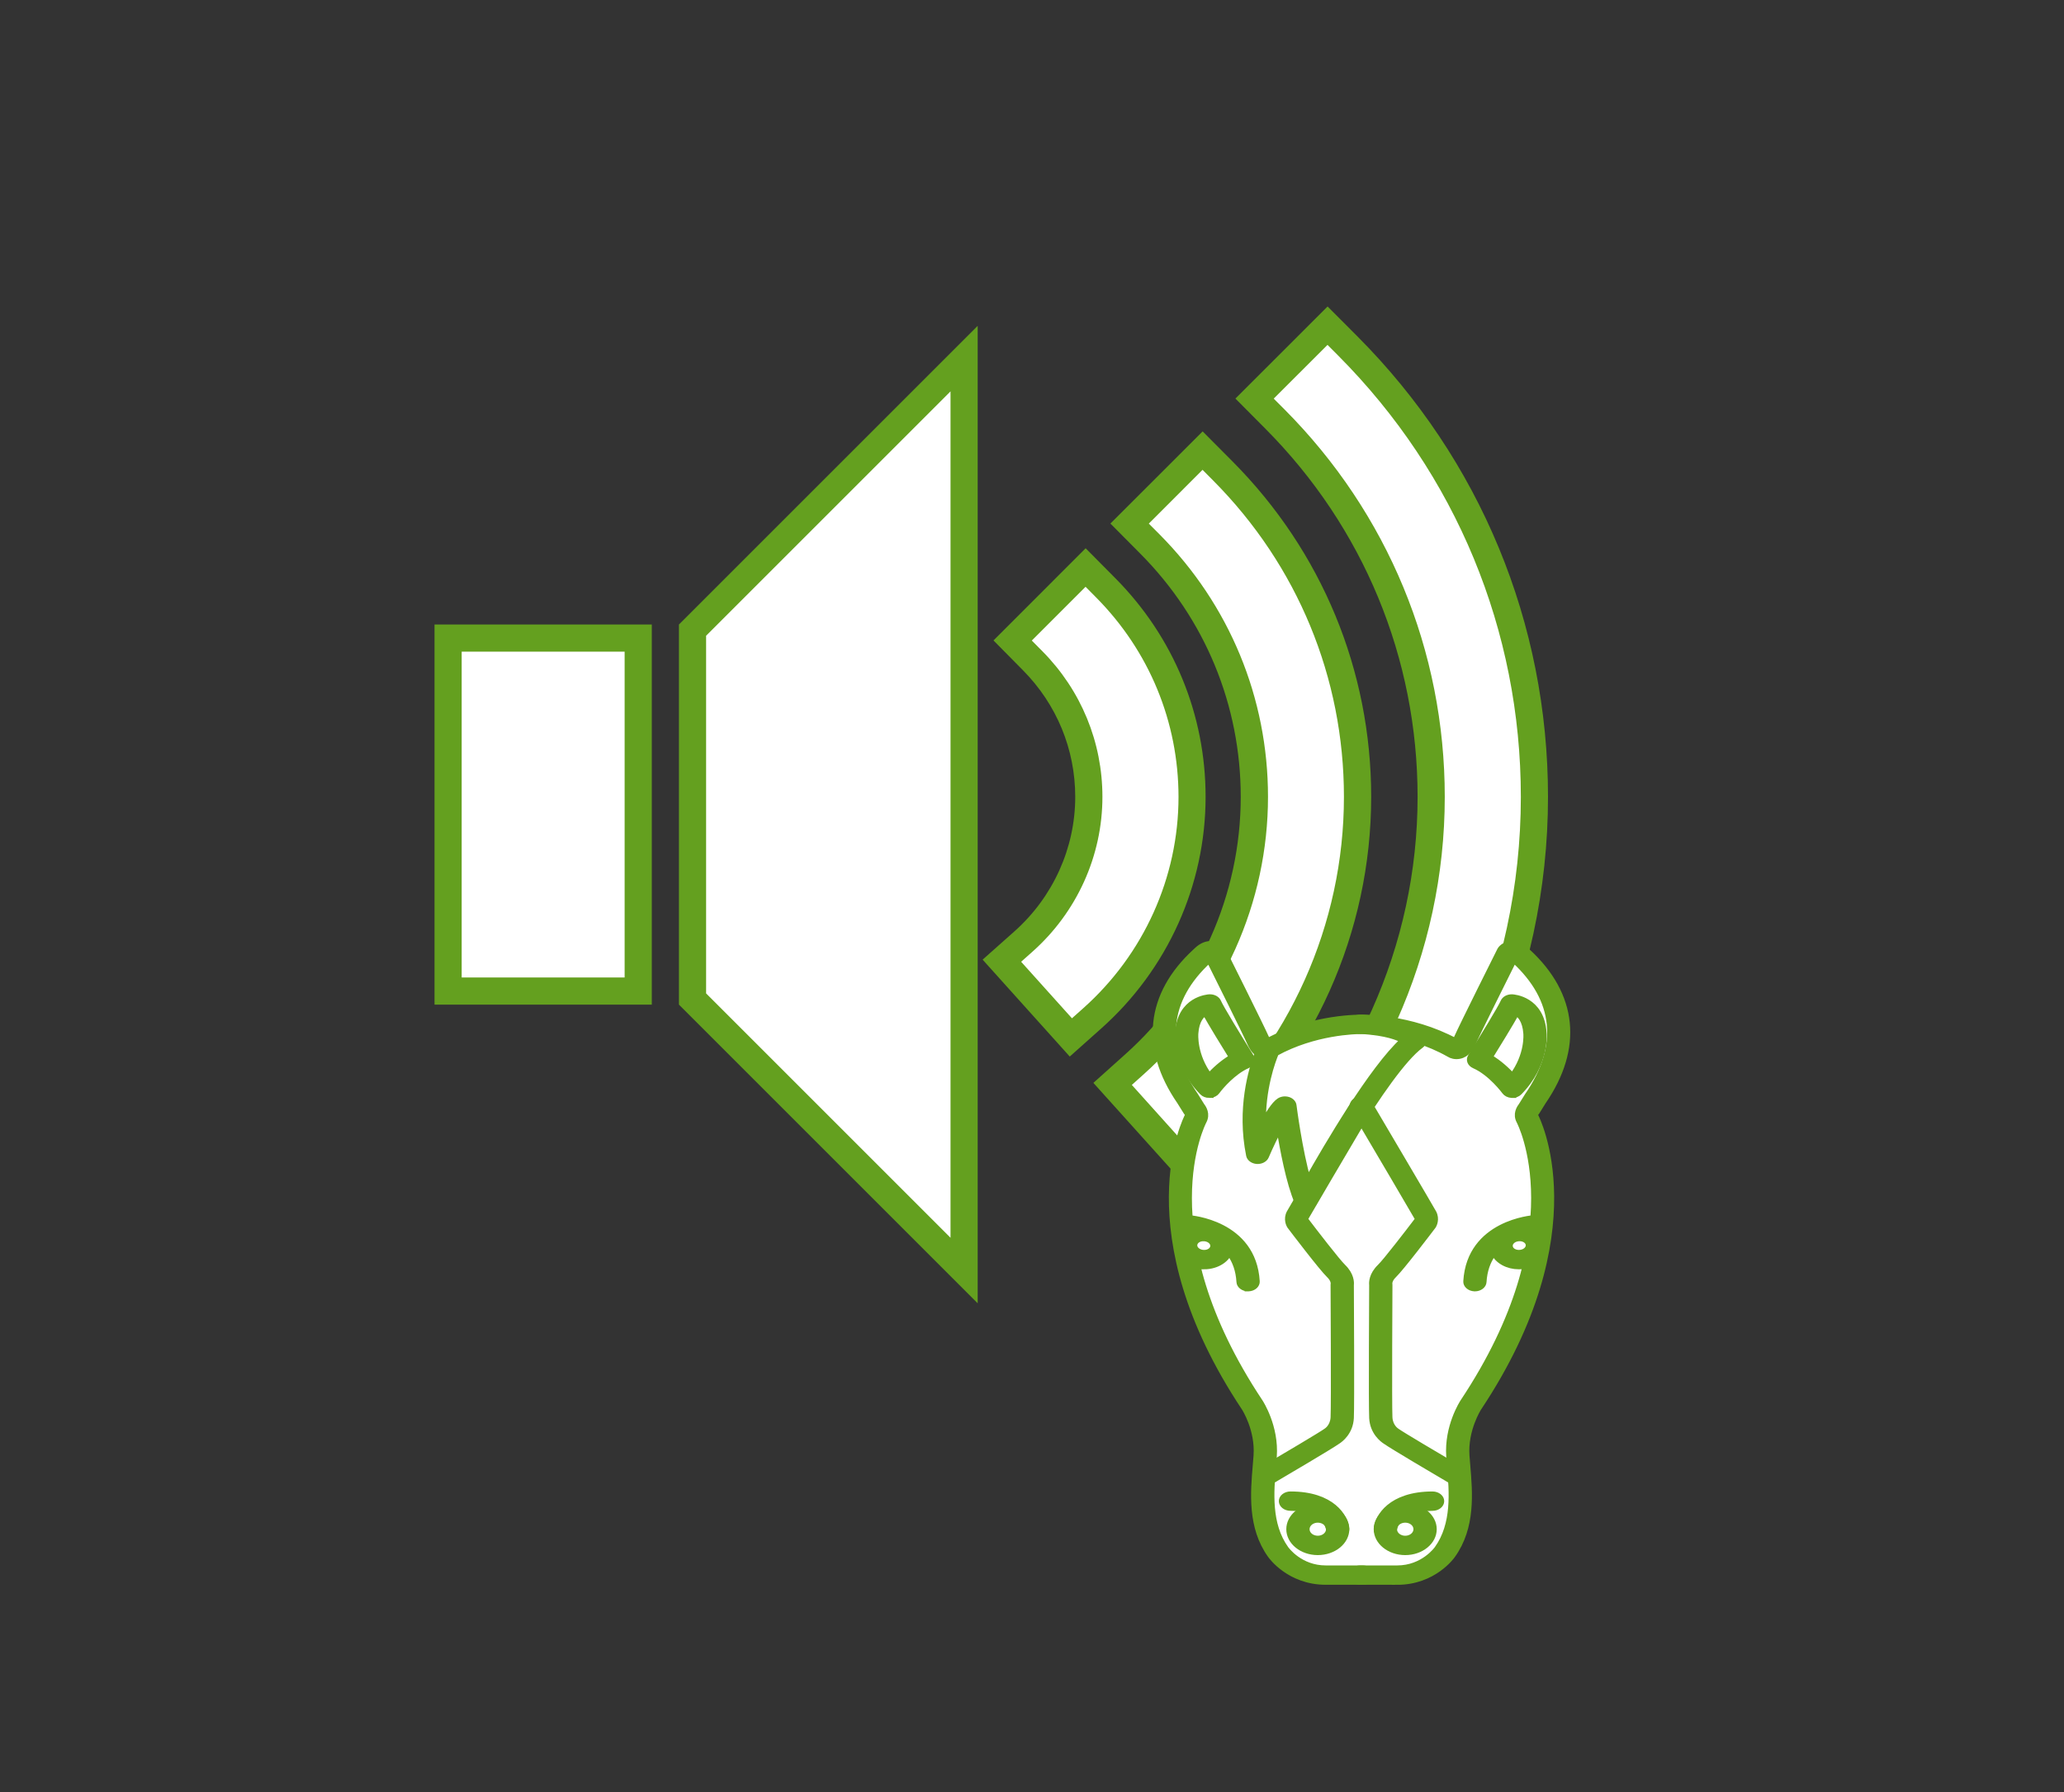 <?xml version="1.0" encoding="UTF-8" standalone="no"?>
<!-- Generator: Adobe Illustrator 15.0.0, SVG Export Plug-In . SVG Version: 6.00 Build 0)  -->

<svg
   xmlns:dc="http://purl.org/dc/elements/1.1/"
   xmlns:cc="http://creativecommons.org/ns#"
   xmlns:rdf="http://www.w3.org/1999/02/22-rdf-syntax-ns#"
   xmlns:svg="http://www.w3.org/2000/svg"
   xmlns="http://www.w3.org/2000/svg"
   xmlns:sodipodi="http://sodipodi.sourceforge.net/DTD/sodipodi-0.dtd"
   xmlns:inkscape="http://www.inkscape.org/namespaces/inkscape"
   version="1.1"
   id="Layer_1"
   x="0px"
   y="0px"
   width="76px"
   height="66px"
   viewBox="0 0 76 66"
   enable-background="new 0 0 76 66"
   xml:space="preserve"
   sodipodi:docname="Speaker_horse.svg"
   inkscape:version="0.92.1 r15371"><rect x="0" y="0" width="76" height="66" fill="#333333" stroke="none"/><defs
     id="defs70" /><sodipodi:namedview
     pagecolor="#ffffff"
     bordercolor="#666666"
     borderopacity="1"
     objecttolerance="10"
     gridtolerance="10"
     guidetolerance="10"
     inkscape:pageopacity="0"
     inkscape:pageshadow="2"
     inkscape:window-width="1115"
     inkscape:window-height="1008"
     id="namedview68"
     showgrid="true"
     inkscape:snap-bbox="true"
     inkscape:snap-object-midpoints="false"
     inkscape:snap-center="true"
     inkscape:zoom="5.6568543"
     inkscape:cx="24.588453"
     inkscape:cy="13.506077"
     inkscape:window-x="0"
     inkscape:window-y="0"
     inkscape:window-maximized="0"
     inkscape:current-layer="Layer_1"><inkscape:grid
       type="xygrid"
       id="grid167" /></sodipodi:namedview><g
     id="g229"><rect
       id="rect47"
       height="14"
       width="8"
       fill="#64A01F"
       y="23"
       x="16" /><polygon
       id="polygon49"
       points="17,36 23,36 23,32.821 23,26.799 23,24 17,24 "
       fill="#FFFFFF" /><polygon
       id="polygon51"
       points="25,37 25,23 36,12 36,48 "
       fill="#64A01F" /><polygon
       id="polygon53"
       points="26,36.586 26,23.414 35,14.414 35,45.586 "
       fill="#FFFFFF" /><path
       id="path55"
       d="M36.182,35.343l1.172-1.042c1.422-1.266,2.238-3.07,2.238-4.952c0-1.751-0.682-3.406-1.92-4.658l-1.09-1.104  l3.393-3.395l1.104,1.114c2.138,2.16,3.313,5.016,3.313,8.042c0,3.246-1.399,6.355-3.844,8.531l-1.158,1.033L36.182,35.343z"
       fill="#64A01F" /><path
       id="path57"
       d="M40.368,22.011l-0.396-0.4l-1.979,1.98l0.392,0.396c1.424,1.44,2.208,3.345,2.208,5.361  c0,2.167-0.938,4.244-2.573,5.699l-0.42,0.374l1.871,2.082l0.416-0.371c2.229-1.985,3.508-4.823,3.508-7.784  C43.393,26.586,42.318,23.981,40.368,22.011z"
       fill="#FFFFFF" /><path
       id="path59"
       d="M40.26,39.882l1.164-1.044c2.709-2.417,4.262-5.876,4.262-9.489c0-3.377-1.313-6.56-3.703-8.963  l-1.096-1.104l3.396-3.394l1.104,1.11c3.288,3.31,5.102,7.695,5.102,12.351c0,4.976-2.135,9.737-5.857,13.064l-1.16,1.039  L40.26,39.882z"
       fill="#64A01F" /><path
       id="path61"
       d="M44.676,17.703l-0.396-0.399l-1.979,1.98l0.395,0.396c2.574,2.592,3.994,6.025,3.994,9.668  c0,3.896-1.674,7.628-4.596,10.234l-0.418,0.375l1.871,2.083l0.416-0.373c3.514-3.14,5.523-7.629,5.523-12.319  C49.486,24.96,47.777,20.824,44.676,17.703z"
       fill="#FFFFFF" /><path
       style="fill:#64a01f;fill-opacity:1"
       id="path63"
       d="M44.611,44.725l1.162-1.043c4.084-3.654,6.425-8.879,6.425-14.333c0-5.113-1.993-9.931-5.61-13.565  l-1.098-1.105l3.394-3.392l1.103,1.106C54.51,16.936,57,22.957,57,29.349c0,6.815-2.923,13.342-8.02,17.907l-1.16,1.038  L44.611,44.725z"
       fill="#64A01F" /><path
       fill="#FFFFFF"
       id="path65"
       d="M49.277,13.099l-0.396-0.397l-1.98,1.979l0.396,0.397c3.806,3.823,5.902,8.892,5.902,14.271  c0,5.738-2.462,11.233-6.757,15.077l-0.418,0.375l1.873,2.083l0.416-0.373C53.198,42.136,56,35.88,56,29.349  C56,23.223,53.611,17.452,49.277,13.099z" /></g><g
     style="fill:#64a01f;fill-opacity:1"
     id="g104"
     transform="matrix(0.034,0,0,0.035,54.614,42.869)" /><g
     style="fill:#64a01f;fill-opacity:1"
     id="g106"
     transform="matrix(0.034,0,0,0.035,54.614,42.869)" /><g
     style="fill:#64a01f;fill-opacity:1"
     id="g108"
     transform="matrix(0.034,0,0,0.035,54.614,42.869)" /><g
     style="fill:#64a01f;fill-opacity:1"
     id="g110"
     transform="matrix(0.034,0,0,0.035,54.614,42.869)" /><g
     style="fill:#64a01f;fill-opacity:1"
     id="g112"
     transform="matrix(0.034,0,0,0.035,54.614,42.869)" /><g
     style="fill:#64a01f;fill-opacity:1"
     id="g114"
     transform="matrix(0.034,0,0,0.035,54.614,42.869)" /><g
     style="fill:#64a01f;fill-opacity:1"
     id="g116"
     transform="matrix(0.034,0,0,0.035,54.614,42.869)" /><g
     style="fill:#64a01f;fill-opacity:1"
     id="g118"
     transform="matrix(0.034,0,0,0.035,54.614,42.869)" /><g
     style="fill:#64a01f;fill-opacity:1"
     id="g120"
     transform="matrix(0.034,0,0,0.035,54.614,42.869)" /><g
     style="fill:#64a01f;fill-opacity:1"
     id="g122"
     transform="matrix(0.034,0,0,0.035,54.614,42.869)" /><g
     style="fill:#64a01f;fill-opacity:1"
     id="g124"
     transform="matrix(0.034,0,0,0.035,54.614,42.869)" /><g
     style="fill:#64a01f;fill-opacity:1"
     id="g126"
     transform="matrix(0.034,0,0,0.035,54.614,42.869)" /><g
     style="fill:#64a01f;fill-opacity:1"
     id="g128"
     transform="matrix(0.034,0,0,0.035,54.614,42.869)" /><g
     style="fill:#64a01f;fill-opacity:1"
     id="g130"
     transform="matrix(0.034,0,0,0.035,54.614,42.869)" /><g
     style="fill:#64a01f;fill-opacity:1"
     id="g132"
     transform="matrix(0.034,0,0,0.035,54.614,42.869)" /><g
     style="fill:#64a01f;fill-opacity:1"
     id="g1529"
     transform="matrix(0.293,0,0,0.277,78.555,22.985)" /><g
     style="fill:#64a01f;fill-opacity:1"
     id="g1531"
     transform="matrix(0.293,0,0,0.277,78.555,22.985)" /><g
     style="fill:#64a01f;fill-opacity:1"
     id="g1533"
     transform="matrix(0.293,0,0,0.277,78.555,22.985)" /><g
     style="fill:#64a01f;fill-opacity:1"
     id="g1535"
     transform="matrix(0.293,0,0,0.277,78.555,22.985)" /><g
     style="fill:#64a01f;fill-opacity:1"
     id="g1537"
     transform="matrix(0.293,0,0,0.277,78.555,22.985)" /><g
     style="fill:#64a01f;fill-opacity:1"
     id="g1539"
     transform="matrix(0.293,0,0,0.277,78.555,22.985)" /><g
     style="fill:#64a01f;fill-opacity:1"
     id="g1541"
     transform="matrix(0.293,0,0,0.277,78.555,22.985)" /><g
     style="fill:#64a01f;fill-opacity:1"
     id="g1543"
     transform="matrix(0.293,0,0,0.277,78.555,22.985)" /><g
     style="fill:#64a01f;fill-opacity:1"
     id="g1545"
     transform="matrix(0.293,0,0,0.277,78.555,22.985)" /><g
     style="fill:#64a01f;fill-opacity:1"
     id="g1547"
     transform="matrix(0.293,0,0,0.277,78.555,22.985)" /><g
     style="fill:#64a01f;fill-opacity:1"
     id="g1549"
     transform="matrix(0.293,0,0,0.277,78.555,22.985)" /><g
     style="fill:#64a01f;fill-opacity:1"
     id="g1551"
     transform="matrix(0.293,0,0,0.277,78.555,22.985)" /><g
     style="fill:#64a01f;fill-opacity:1"
     id="g1553"
     transform="matrix(0.293,0,0,0.277,78.555,22.985)" /><g
     style="fill:#64a01f;fill-opacity:1"
     id="g1555"
     transform="matrix(0.293,0,0,0.277,78.555,22.985)" /><g
     style="fill:#64a01f;fill-opacity:1"
     id="g1557"
     transform="matrix(0.293,0,0,0.277,78.555,22.985)" /><g
     id="g2539"
     transform="translate(44.149,-15.489)"><g
       transform="matrix(0.685,0,0,0.593,-59.043,-7.619)"
       style="fill:#ffffff"
       id="g2331"><g
         style="fill:#ffffff"
         id="g2324"><path
           id="path1523-2-8"
           d="m 96.848,137.21 h -1.997 c -0.243,0 -0.44,-0.186 -0.44,-0.415 C 93,130 89.89,111.051 94.405,102.607 c -0.009,-0.229 0.181,-0.422 0.423,-0.43 0.11,-0.004 2.681,-0.074 5.158,1.473 0.025,-0.048 0.056,-0.113 0.089,-0.199 0.293,-0.768 2.245,-5.275 2.328,-5.466 0.006,-0.013 0.012,-0.026 0.019,-0.038 0.083,-0.147 0.267,-0.314 0.532,-0.341 0.28,-0.029 0.548,0.101 0.802,0.382 l 0.072,0.077 c 2.528,2.684 2.822,6.002 0.831,9.343 l -0.345,0.642 c -0.011,0.021 -0.025,0.042 -0.04,0.061 v 0 c 5.8e-4,0 -0.061,0.091 -0.024,0.171 0.033,0.07 3.252,7.184 -3.058,18.145 -0.006,0.011 -0.745,1.342 -0.644,2.96 0.012,0.193 0.027,0.393 0.042,0.599 0.126,1.712 0.282,3.843 -0.798,5.585 -0.037,0.062 -1.006,1.643 -2.945,1.643 z"
           inkscape:connector-curvature="0"
           style="fill:#ffffff;fill-opacity:1;stroke-width:0.285"
           sodipodi:nodetypes="csccccccccccccccccccccc" /><path
           id="path1523-2-8-8"
           d="m 93.011,137.21 h 1.997 c 0.243,0 0.44,-0.186 0.44,-0.415 2.607,-10.561 0.86,-23.414 0.006,-34.189 0.009,-0.229 -0.181,-0.422 -0.423,-0.43 -0.11,-0.004 -2.681,-0.074 -5.158,1.473 -0.025,-0.048 -0.056,-0.113 -0.089,-0.199 -0.293,-0.768 -2.245,-5.275 -2.328,-5.466 -0.006,-0.013 -0.012,-0.026 -0.019,-0.038 -0.083,-0.147 -0.267,-0.314 -0.532,-0.341 -0.28,-0.029 -0.548,0.101 -0.802,0.382 l -0.072,0.077 c -2.528,2.684 -2.822,6.002 -0.831,9.343 l 0.345,0.642 c 0.011,0.021 0.025,0.042 0.04,0.061 v 0 c -5.8e-4,0 0.061,0.091 0.024,0.171 -0.033,0.07 -3.252,7.184 3.058,18.145 0.006,0.011 0.745,1.342 0.644,2.96 -0.012,0.193 -0.027,0.393 -0.042,0.599 -0.126,1.712 -0.282,3.843 0.798,5.585 0.037,0.062 1.006,1.643 2.945,1.643 z"
           inkscape:connector-curvature="0"
           style="fill:#ffffff;fill-opacity:1;stroke-width:0.285"
           sodipodi:nodetypes="csccccccccccccccccccccc" /></g></g><g
       style="fill:#64a01f;fill-opacity:1;stroke:#64a01f;stroke-width:0.372;stroke-miterlimit:4;stroke-dasharray:none;stroke-opacity:1"
       transform="matrix(0.685,0,0,0.593,-62.202,38.502)"
       id="g2050"><g
         style="fill:#64a01f;fill-opacity:1;stroke:#64a01f;stroke-width:0.372;stroke-miterlimit:4;stroke-dasharray:none;stroke-opacity:1"
         id="g1983"><path
           id="path1495-4"
           d="m 91.362,29.196 c -0.133,0 -0.259,-0.057 -0.343,-0.156 -1.48,-1.742 -1.318,-3.657 -1.311,-3.738 0.122,-2.06 1.599,-2.167 1.662,-2.171 0.199,-0.009 0.38,0.105 0.443,0.283 0.118,0.334 1.114,2.216 1.755,3.4 0.109,0.202 0.027,0.449 -0.185,0.555 -0.753,0.379 -1.441,1.299 -1.643,1.622 -0.073,0.118 -0.203,0.193 -0.347,0.203 -0.011,8.3e-4 -0.021,0.001 -0.031,0.001 z m -0.211,-5.13 c -0.227,0.145 -0.517,0.489 -0.565,1.296 -0.002,0.026 -0.106,1.355 0.769,2.69 0.287,-0.364 0.724,-0.846 1.248,-1.199 -0.357,-0.662 -1.101,-2.057 -1.451,-2.787 z"
           inkscape:connector-curvature="0"
           style="fill:#64a01f;fill-opacity:1;stroke:#64a01f;stroke-width:0.372;stroke-miterlimit:4;stroke-dasharray:none;stroke-opacity:1" /><path
           id="path1497-1"
           d="m 107.648,29.196 c -0.01,0 -0.021,-2.77e-4 -0.031,-0.001 -0.144,-0.01 -0.274,-0.086 -0.347,-0.203 -0.007,-0.012 -0.74,-1.167 -1.643,-1.622 -0.212,-0.107 -0.294,-0.354 -0.185,-0.555 0.641,-1.184 1.637,-3.066 1.755,-3.4 0.063,-0.178 0.242,-0.292 0.443,-0.283 0.063,0.004 1.539,0.11 1.663,2.184 0.006,0.067 0.169,1.982 -1.312,3.724 -0.084,0.098 -0.21,0.155 -0.343,0.155 z m -1.24,-2.342 c 0.524,0.353 0.96,0.836 1.248,1.199 0.883,-1.342 0.771,-2.662 0.77,-2.677 -0.049,-0.814 -0.338,-1.161 -0.567,-1.309 -0.35,0.731 -1.094,2.124 -1.45,2.786 z"
           inkscape:connector-curvature="0"
           style="fill:#64a01f;fill-opacity:1;stroke:#64a01f;stroke-width:0.372;stroke-miterlimit:4;stroke-dasharray:none;stroke-opacity:1" /><path
           id="path1503-0"
           d="m 94.473,53.222 c -0.137,0 -0.272,-0.06 -0.357,-0.173 -0.142,-0.186 -0.097,-0.446 0.1,-0.579 1.226,-0.832 3.242,-2.214 3.431,-2.381 0.014,-0.012 0.037,-0.031 0.052,-0.042 0.008,-0.006 0.34,-0.255 0.366,-0.822 0.036,-0.776 0,-8.172 -2.9e-4,-8.247 0,-0.024 0.002,-0.049 0.006,-0.073 v 0 c -5.9e-4,0 0.019,-0.228 -0.232,-0.508 -0.412,-0.46 -1.937,-2.779 -2.109,-3.042 -0.009,-0.014 -0.018,-0.029 -0.025,-0.045 -0.02,-0.04 -0.187,-0.404 -0.005,-0.804 0.111,-0.244 3.117,-6.131 3.46,-6.802 0.105,-0.206 0.369,-0.294 0.587,-0.194 0.219,0.099 0.311,0.348 0.205,0.554 -1.337,2.619 -3.358,6.582 -3.444,6.769 -0.021,0.046 -0.012,0.098 -0.007,0.12 0.476,0.726 1.702,2.564 2.01,2.908 0.452,0.504 0.45,0.981 0.434,1.138 0.003,0.549 0.035,7.481 -5.9e-4,8.262 -0.041,0.898 -0.575,1.346 -0.71,1.444 -0.368,0.304 -2.759,1.931 -3.505,2.438 -0.078,0.053 -0.168,0.078 -0.257,0.078 z"
           inkscape:connector-curvature="0"
           style="fill:#64a01f;fill-opacity:1;stroke:#64a01f;stroke-width:0.372;stroke-miterlimit:4;stroke-dasharray:none;stroke-opacity:1" /><path
           id="path1509-1"
           d="m 99.622,59.432 h -1.997 c -1.938,0 -2.908,-1.581 -2.949,-1.648 -1.076,-1.737 -0.92,-3.867 -0.794,-5.58 0.015,-0.206 0.03,-0.406 0.042,-0.599 0.101,-1.628 -0.637,-2.948 -0.645,-2.962 -6.309,-10.959 -3.09,-18.073 -3.057,-18.143 0.038,-0.082 -0.026,-0.174 -0.029,-0.178 -0.01,-0.014 -0.026,-0.038 -0.034,-0.053 L 89.804,29.613 c -1.982,-3.325 -1.687,-6.643 0.84,-9.327 l 0.072,-0.077 c 0.254,-0.282 0.522,-0.411 0.802,-0.383 0.266,0.027 0.449,0.194 0.532,0.341 0.007,0.012 0.013,0.025 0.019,0.038 0.083,0.191 2.035,4.698 2.328,5.466 0.033,0.087 0.063,0.152 0.089,0.2 2.477,-1.547 5.047,-1.477 5.158,-1.473 2.544,0.196 3.087,1.069 3.17,1.242 0.08,0.165 0.036,0.36 -0.107,0.481 -1.911,1.613 -5.717,9.708 -5.755,9.789 -0.073,0.155 -0.241,0.253 -0.418,0.247 -0.18,-0.006 -0.337,-0.115 -0.398,-0.274 -0.459,-1.206 -0.805,-3.346 -0.992,-4.707 -0.253,0.539 -0.537,1.221 -0.769,1.845 -0.067,0.179 -0.255,0.291 -0.453,0.276 -0.2,-0.016 -0.363,-0.159 -0.396,-0.345 -0.513,-2.905 0.137,-5.375 0.455,-6.339 -0.205,-0.174 -0.329,-0.444 -0.411,-0.66 -0.248,-0.65 -1.781,-4.2 -2.206,-5.182 l -0.062,0.067 c -2.291,2.433 -2.541,5.332 -0.722,8.384 l 0.35,0.649 c 0.086,0.125 0.308,0.516 0.096,0.968 -0.031,0.067 -3.078,6.807 3.027,17.412 0.037,0.064 0.865,1.545 0.749,3.405 -0.012,0.196 -0.027,0.398 -0.043,0.607 -0.117,1.598 -0.263,3.588 0.679,5.108 0.033,0.054 0.768,1.232 2.186,1.232 H 99.621 c 0.243,0 0.44,0.186 0.44,0.415 0,0.229 -0.196,0.415 -0.439,0.415 z M 95.425,29.471 c 0.057,0 0.115,0.011 0.17,0.032 0.148,0.059 0.251,0.19 0.267,0.34 0.004,0.033 0.304,2.773 0.781,4.696 1.048,-2.149 3.509,-7.002 5.16,-8.735 -0.286,-0.191 -0.918,-0.478 -2.212,-0.578 -5.8e-4,2.77e-4 -0.012,-2.76e-4 -0.04,-2.76e-4 -0.324,0 -2.554,0.048 -4.64,1.375 -0.167,0.458 -0.748,2.228 -0.69,4.486 0.308,-0.678 0.652,-1.315 0.929,-1.525 0.079,-0.06 0.177,-0.091 0.275,-0.091 z"
           inkscape:connector-curvature="0"
           style="fill:#64a01f;fill-opacity:1;stroke:#64a01f;stroke-width:0.372;stroke-miterlimit:4;stroke-dasharray:none;stroke-opacity:1" /><g
           style="fill:#64a01f;fill-opacity:1;stroke:#64a01f;stroke-width:0.372;stroke-miterlimit:4;stroke-dasharray:none;stroke-opacity:1"
           id="g1903"><path
             style="fill:#64a01f;fill-opacity:1;stroke:#64a01f;stroke-width:0.372;stroke-miterlimit:4;stroke-dasharray:none;stroke-opacity:1"
             inkscape:connector-curvature="0"
             d="m 97.192,57.589 c -0.831,0 -1.507,-0.638 -1.507,-1.423 0,-0.784 0.676,-1.423 1.507,-1.423 0.831,0 1.508,0.638 1.508,1.423 0,0.784 -0.676,1.423 -1.508,1.423 z m 0,-2.015 c -0.346,0 -0.628,0.266 -0.628,0.592 0,0.327 0.281,0.592 0.628,0.592 0.346,0 0.628,-0.266 0.628,-0.592 0,-0.327 -0.282,-0.592 -0.628,-0.592 z"
             id="path1499-4" /><path
             style="fill:#64a01f;fill-opacity:1;stroke:#64a01f;stroke-width:0.372;stroke-miterlimit:4;stroke-dasharray:none;stroke-opacity:1"
             inkscape:connector-curvature="0"
             d="m 98.259,56.581 c -0.227,0 -0.42,-0.165 -0.438,-0.382 -0.014,-0.142 -0.189,-1.361 -2.097,-1.361 -0.243,0 -0.44,-0.186 -0.44,-0.415 0,-0.229 0.197,-0.415 0.44,-0.415 2.224,0 2.918,1.392 2.975,2.127 0.018,0.229 -0.165,0.428 -0.407,0.444 -0.011,0.001 -0.022,0.001 -0.032,0.001 z"
             id="path1501-0" /><path
             style="fill:#64a01f;fill-opacity:1;stroke:#64a01f;stroke-width:0.372;stroke-miterlimit:4;stroke-dasharray:none;stroke-opacity:1"
             inkscape:connector-curvature="0"
             d="m 101.892,57.589 c -0.831,0 -1.508,-0.638 -1.508,-1.423 0,-0.784 0.676,-1.423 1.508,-1.423 0.831,0 1.507,0.638 1.507,1.423 0,0.785 -0.676,1.423 -1.507,1.423 z m 0,-2.015 c -0.346,0 -0.628,0.266 -0.628,0.592 0,0.327 0.282,0.593 0.628,0.593 0.346,0 0.628,-0.266 0.628,-0.593 0,-0.327 -0.281,-0.592 -0.628,-0.592 z"
             id="path1511-1" /><path
             style="fill:#64a01f;fill-opacity:1;stroke:#64a01f;stroke-width:0.372;stroke-miterlimit:4;stroke-dasharray:none;stroke-opacity:1"
             inkscape:connector-curvature="0"
             d="m 100.825,56.581 c -0.011,0 -0.021,-2.77e-4 -0.032,-0.001 -0.242,-0.017 -0.424,-0.215 -0.407,-0.444 0.056,-0.736 0.751,-2.127 2.975,-2.127 0.243,0 0.44,0.186 0.44,0.415 0,0.229 -0.197,0.415 -0.44,0.415 -1.97,0 -2.093,1.301 -2.097,1.357 -0.017,0.219 -0.21,0.385 -0.438,0.385 z"
             id="path1513-3" /></g><path
           id="path1517-5"
           d="m 104.612,53.222 c -0.089,0 -0.179,-0.025 -0.257,-0.078 -0.745,-0.506 -3.137,-2.133 -3.505,-2.438 -0.134,-0.099 -0.668,-0.546 -0.71,-1.444 -0.036,-0.781 -0.003,-7.713 -5.9e-4,-8.262 -0.016,-0.157 -0.018,-0.634 0.434,-1.138 0.308,-0.344 1.532,-2.18 2.009,-2.907 0.005,-0.021 0.015,-0.073 -0.007,-0.12 -0.086,-0.187 -2.106,-4.15 -3.444,-6.769 -0.106,-0.207 -0.013,-0.455 0.205,-0.554 0.219,-0.1 0.482,-0.013 0.587,0.194 0.342,0.67 3.349,6.558 3.46,6.802 0.182,0.4 0.015,0.764 -0.005,0.804 -0.007,0.015 -0.016,0.03 -0.025,0.045 -0.172,0.263 -1.697,2.582 -2.109,3.042 -0.253,0.283 -0.231,0.512 -0.23,0.521 0.004,0.024 0.005,0.036 0.004,0.06 -3e-4,0.075 -0.036,7.47 -3e-4,8.247 0.026,0.567 0.358,0.816 0.372,0.826 0.015,0.011 0.036,0.027 0.049,0.04 0.186,0.164 2.201,1.545 3.428,2.378 0.197,0.134 0.242,0.393 0.1,0.579 -0.086,0.112 -0.221,0.172 -0.357,0.172 z"
           inkscape:connector-curvature="0"
           style="fill:#64a01f;fill-opacity:1;stroke:#64a01f;stroke-width:0.372;stroke-miterlimit:4;stroke-dasharray:none;stroke-opacity:1" /><g
           style="fill:#64a01f;fill-opacity:1;stroke:#64a01f;stroke-width:0.372;stroke-miterlimit:4;stroke-dasharray:none;stroke-opacity:1"
           id="g1909"><path
             style="fill:#64a01f;fill-opacity:1;stroke:#64a01f;stroke-width:0.372;stroke-miterlimit:4;stroke-dasharray:none;stroke-opacity:1"
             inkscape:connector-curvature="0"
             d="m 93.445,41.208 c -0.233,0 -0.428,-0.173 -0.439,-0.395 -0.15,-2.92 -2.686,-3.127 -2.793,-3.134 -0.242,-0.017 -0.425,-0.215 -0.407,-0.444 0.018,-0.229 0.232,-0.397 0.47,-0.384 0.034,0.002 3.421,0.276 3.609,3.922 0.012,0.229 -0.175,0.424 -0.418,0.435 -0.007,2.76e-4 -0.014,5.53e-4 -0.022,5.53e-4 z"
             id="path1505-2" /><path
             style="fill:#64a01f;fill-opacity:1;stroke:#64a01f;stroke-width:0.372;stroke-miterlimit:4;stroke-dasharray:none;stroke-opacity:1"
             inkscape:connector-curvature="0"
             d="m 91.082,39.838 c -0.078,0 -0.158,-0.006 -0.238,-0.018 -0.771,-0.118 -1.3,-0.784 -1.18,-1.483 0.059,-0.344 0.263,-0.643 0.575,-0.841 0.303,-0.194 0.674,-0.27 1.043,-0.213 0.369,0.056 0.695,0.239 0.917,0.514 0.229,0.282 0.322,0.626 0.263,0.97 v 0 c -0.108,0.627 -0.703,1.072 -1.38,1.072 z m -0.038,-1.744 c -0.112,0 -0.22,0.03 -0.311,0.088 -0.109,0.07 -0.18,0.172 -0.2,0.288 -0.043,0.248 0.161,0.486 0.453,0.531 0.293,0.046 0.566,-0.12 0.608,-0.368 0.02,-0.115 -0.013,-0.234 -0.093,-0.332 -0.086,-0.106 -0.214,-0.177 -0.36,-0.199 -0.033,-0.005 -0.065,-0.007 -0.097,-0.007 z"
             id="path1507-5" /><path
             style="fill:#64a01f;fill-opacity:1;stroke:#64a01f;stroke-width:0.372;stroke-miterlimit:4;stroke-dasharray:none;stroke-opacity:1"
             inkscape:connector-curvature="0"
             d="m 105.639,41.208 c -0.007,0 -0.014,0 -0.022,-5.53e-4 -0.242,-0.011 -0.43,-0.206 -0.418,-0.435 0.187,-3.646 3.574,-3.92 3.608,-3.922 0.245,-0.014 0.453,0.156 0.47,0.384 0.018,0.228 -0.164,0.427 -0.406,0.444 -0.114,0.009 -2.646,0.239 -2.795,3.134 -0.011,0.222 -0.206,0.395 -0.439,0.395 z"
             id="path1519-0" /><path
             style="fill:#64a01f;fill-opacity:1;stroke:#64a01f;stroke-width:0.372;stroke-miterlimit:4;stroke-dasharray:none;stroke-opacity:1"
             inkscape:connector-curvature="0"
             d="m 108,39.838 c -0.287,0 -0.565,-0.079 -0.803,-0.231 -0.311,-0.199 -0.515,-0.498 -0.575,-0.841 v 0 c -0.059,-0.344 0.034,-0.688 0.263,-0.97 0.223,-0.275 0.549,-0.457 0.917,-0.514 0.769,-0.118 1.497,0.354 1.617,1.054 0.059,0.343 -0.034,0.688 -0.262,0.97 -0.223,0.274 -0.549,0.457 -0.918,0.514 -0.08,0.012 -0.16,0.018 -0.24,0.018 z m -0.51,-1.206 c 0.02,0.116 0.091,0.218 0.2,0.287 0.117,0.075 0.262,0.103 0.408,0.081 0.147,-0.023 0.275,-0.093 0.36,-0.199 0.08,-0.099 0.113,-0.216 0.093,-0.332 -0.043,-0.248 -0.315,-0.414 -0.608,-0.368 -0.147,0.022 -0.274,0.093 -0.36,0.199 -0.08,0.098 -0.113,0.216 -0.093,0.332 z"
             id="path1521-9" /></g><path
           id="path1523-2"
           d="m 101.46,59.432 h -1.997 c -0.243,0 -0.44,-0.186 -0.44,-0.415 0,-0.229 0.197,-0.415 0.44,-0.415 h 1.997 c 1.431,0 2.175,-1.214 2.183,-1.227 0.946,-1.526 0.8,-3.515 0.683,-5.114 -0.015,-0.208 -0.03,-0.411 -0.043,-0.607 -0.116,-1.86 0.713,-3.341 0.748,-3.403 6.106,-10.607 3.059,-17.347 3.028,-17.414 -0.213,-0.452 0.009,-0.842 0.096,-0.968 l 0.342,-0.634 c 1.828,-3.067 1.578,-5.966 -0.714,-8.399 l -0.062,-0.067 c -0.425,0.981 -1.958,4.532 -2.206,5.182 -0.118,0.309 -0.322,0.731 -0.727,0.82 -0.214,0.046 -0.399,-0.02 -0.516,-0.108 -2.292,-1.506 -4.774,-1.438 -4.799,-1.437 -0.25,0.007 -0.447,-0.17 -0.456,-0.399 -0.009,-0.229 0.181,-0.422 0.423,-0.43 0.11,-0.004 2.681,-0.074 5.158,1.473 0.025,-0.048 0.056,-0.113 0.089,-0.199 0.293,-0.768 2.245,-5.275 2.328,-5.466 0.006,-0.013 0.012,-0.026 0.019,-0.038 0.083,-0.147 0.267,-0.314 0.532,-0.341 0.28,-0.029 0.548,0.101 0.802,0.382 l 0.072,0.077 c 2.528,2.684 2.822,6.002 0.831,9.343 l -0.345,0.642 c -0.011,0.021 -0.025,0.042 -0.04,0.061 v 0 c 5.8e-4,0 -0.061,0.091 -0.024,0.171 0.033,0.07 3.252,7.184 -3.058,18.145 -0.006,0.011 -0.745,1.342 -0.644,2.96 0.012,0.193 0.027,0.393 0.042,0.599 0.126,1.712 0.282,3.843 -0.798,5.585 -0.037,0.062 -1.006,1.643 -2.945,1.643 z"
           inkscape:connector-curvature="0"
           style="fill:#64a01f;fill-opacity:1;stroke:#64a01f;stroke-width:0.372;stroke-miterlimit:4;stroke-dasharray:none;stroke-opacity:1" /></g></g></g></svg>